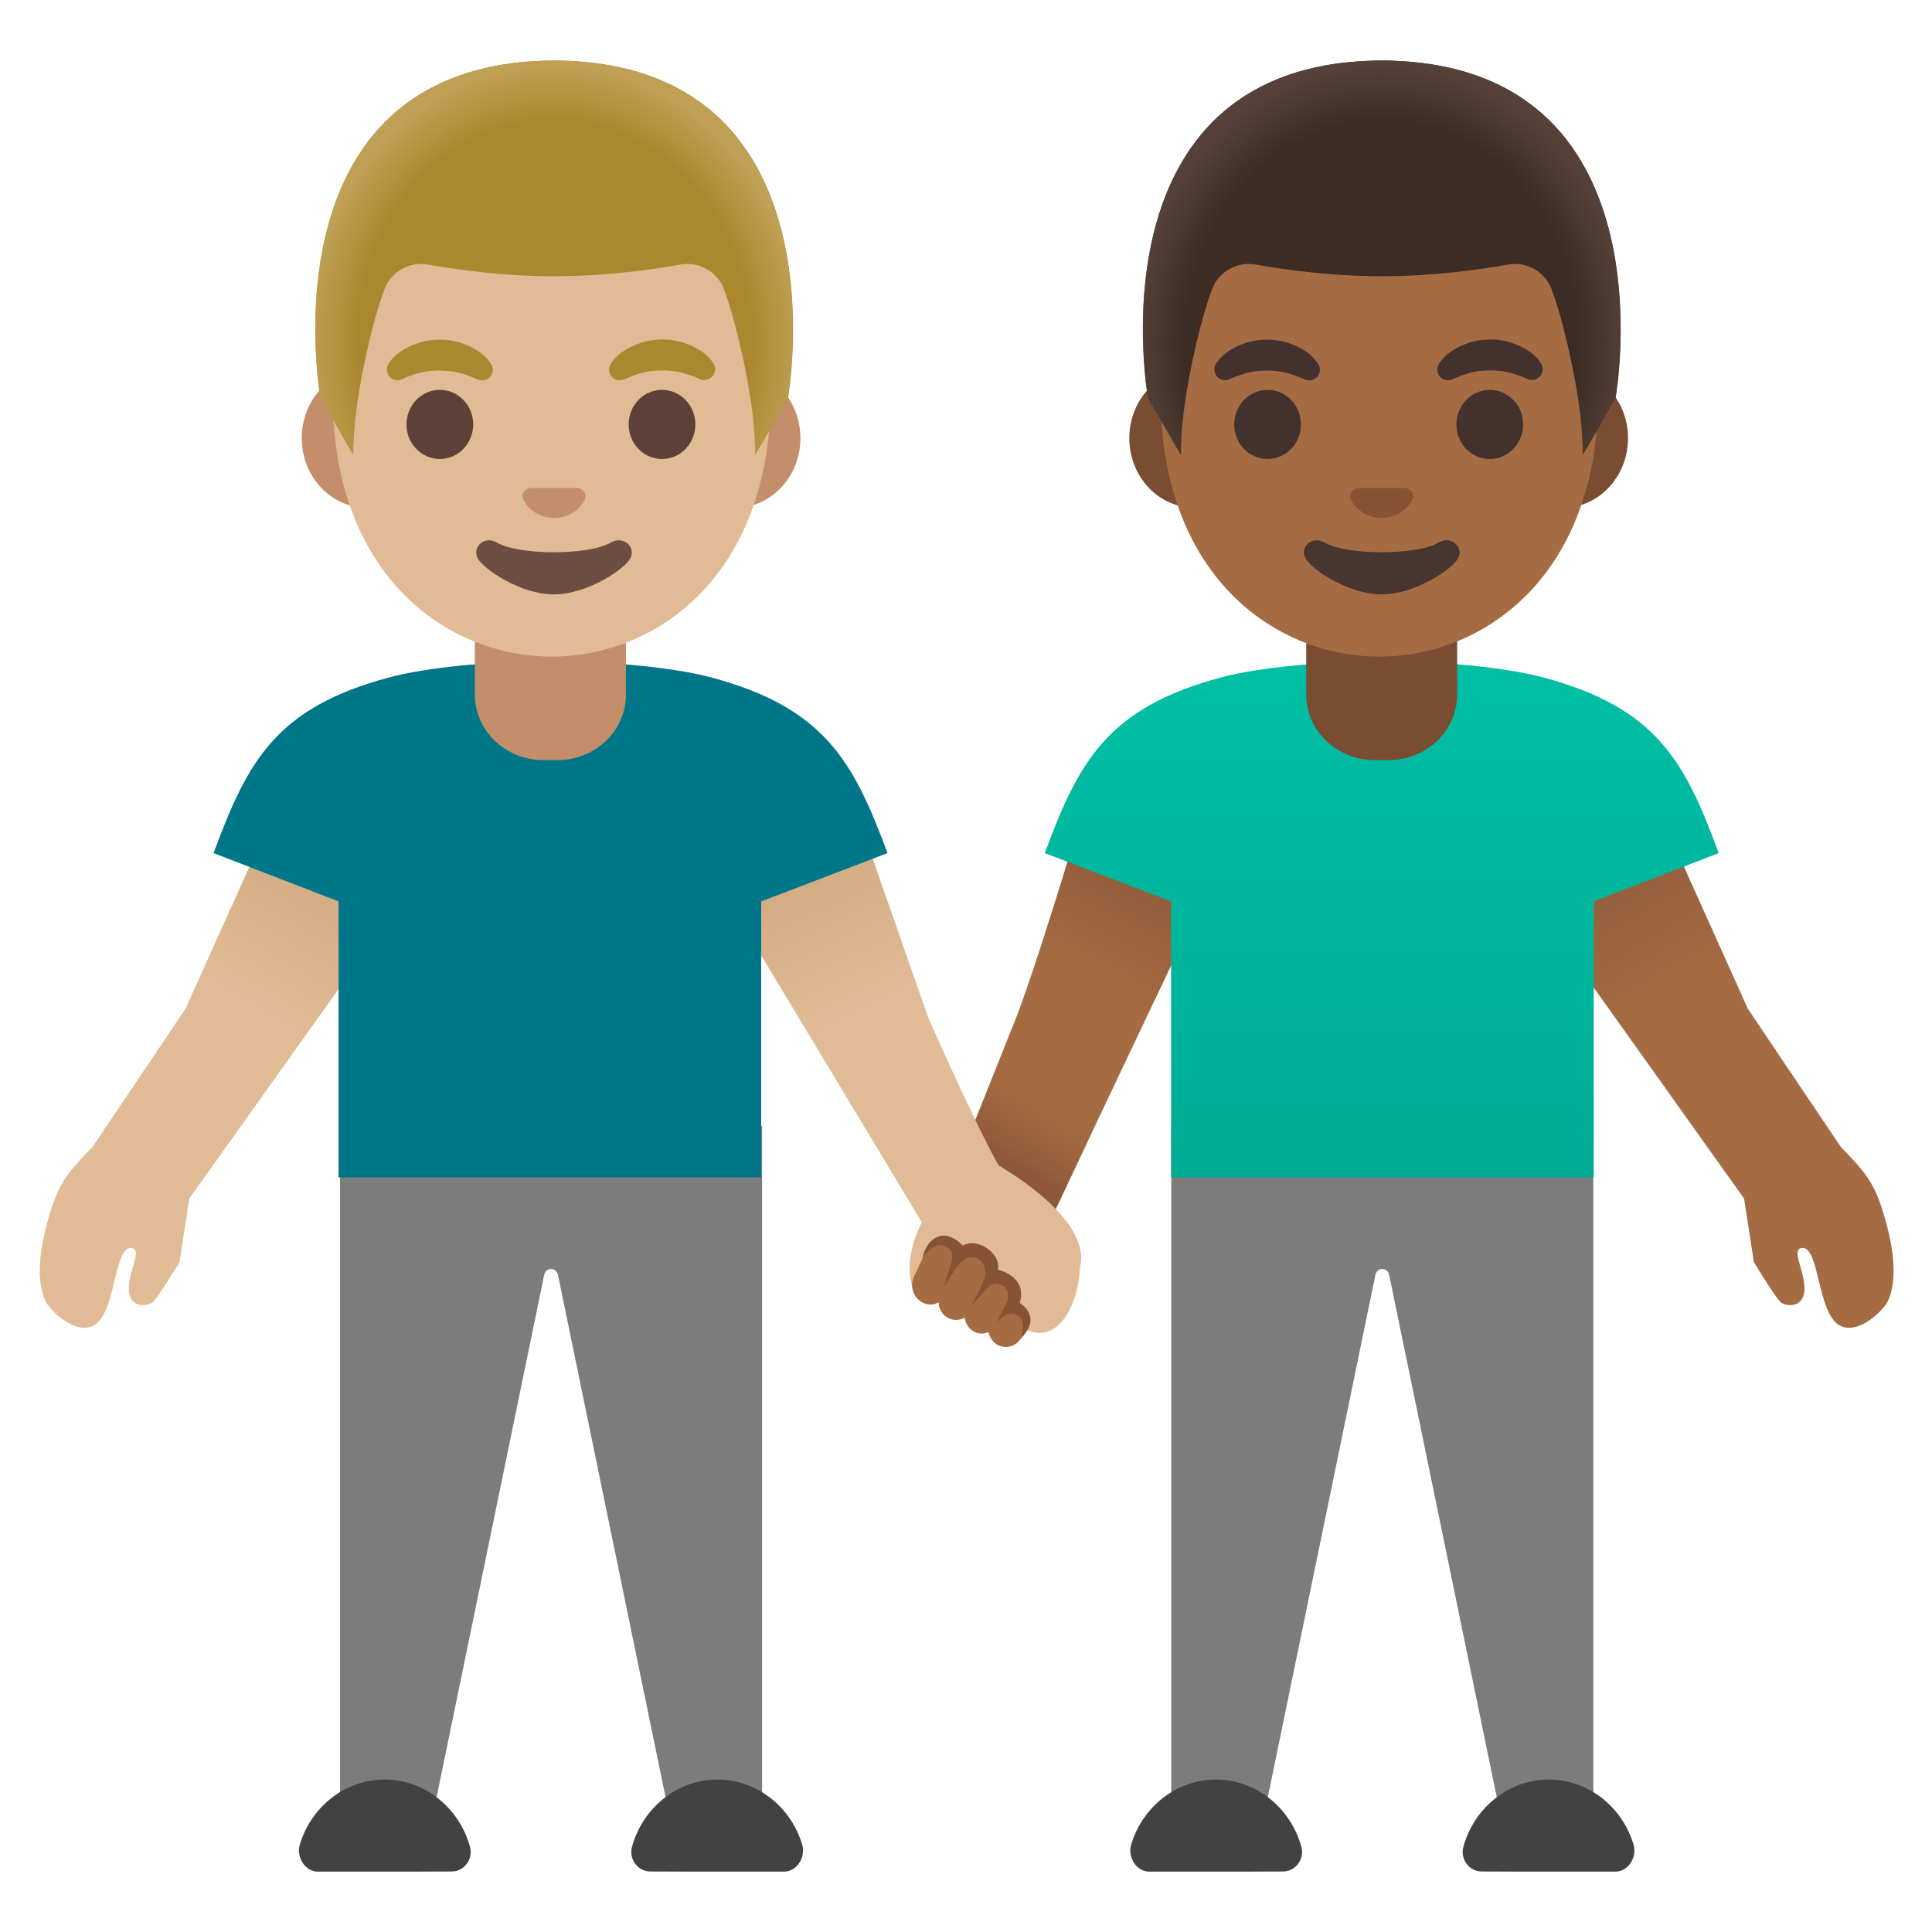 <svg enable-background="new 0 0 128 128" viewBox="0 0 128 128" xmlns="http://www.w3.org/2000/svg" xmlns:xlink="http://www.w3.org/1999/xlink"><linearGradient id="a" gradientTransform="matrix(-.988 .157 -.157 -.988 135.91 118.19)" gradientUnits="userSpaceOnUse" x1="48.37" x2="65.03" y1="71.26" y2="49.22"><stop offset="0" stop-color="#8d5738"/><stop offset=".402" stop-color="#a56c43"/></linearGradient><linearGradient id="b" gradientTransform="matrix(-1 0 0 -1 127.46 128)" gradientUnits="userSpaceOnUse" x1="23.73" x2="4.28" y1="74.51" y2="41.41"><stop offset="0" stop-color="#8d5738"/><stop offset=".401" stop-color="#a56c43"/></linearGradient><linearGradient id="c" gradientTransform="matrix(1 0 0 -1 0 128)" gradientUnits="userSpaceOnUse" x1="66.87" x2="70.29" y1="50.92" y2="56.52"><stop offset="0" stop-color="#8d5738"/><stop offset="1" stop-color="#a56c43" stop-opacity="0"/></linearGradient><linearGradient id="d" gradientTransform="matrix(-1 0 0 -1 127.46 128)" gradientUnits="userSpaceOnUse" x1="35.92" x2="35.92" y1="84.19" y2="50"><stop offset="0" stop-color="#00bfa5"/><stop offset=".705" stop-color="#00b29a"/><stop offset="1" stop-color="#00ab94"/></linearGradient><radialGradient id="e" cx="91.54" cy="105.23" gradientTransform="matrix(1 0 0 -1.128 0 141.44)" gradientUnits="userSpaceOnUse" r="16.36"><stop offset=".794" stop-color="#554138" stop-opacity="0"/><stop offset="1" stop-color="#554138"/></radialGradient><linearGradient id="f"><stop offset="0" stop-color="#cca47a"/><stop offset=".401" stop-color="#e0bb95"/></linearGradient><linearGradient id="g" gradientTransform="matrix(-.996 -.087 .087 -.996 187.25 139.67)" gradientUnits="userSpaceOnUse" x1="143.19" x2="123.59" xlink:href="#f" y1="74.62" y2="41.28"/><linearGradient id="h" gradientUnits="userSpaceOnUse" x1="24.36" x2="4.9" xlink:href="#f" y1="53.49" y2="86.59"/><radialGradient id="i" cx="36.71" cy="22.77" gradientTransform="matrix(1 0 0 1.128 0 -2.97)" gradientUnits="userSpaceOnUse" r="16.36"><stop offset=".794" stop-color="#bfa055" stop-opacity="0"/><stop offset="1" stop-color="#bfa055"/></radialGradient><path d="m71.96 53s-3.53 11.93-5 15.33l-4.39 11.02c-.7 1.55-.08 3.58 1.39 4.43 1.69.97 4.14.24 4.95-1.53l12.54-26.41-1.01-3.46z" fill="url(#a)"/><path d="m105.56 74.61v48.08h-5.65l-7.87-38.21c-.04-.24-.24-.41-.46-.41s-.42.17-.46.41l-7.87 38.21h-5.65v-48.08z" fill="#7c7c7c"/><path d="m102.61 124h4.45c.82-.02 1.41-.96 1.17-1.78-.74-2.5-2.99-4.32-5.62-4.32-2.68 0-4.96 1.9-5.66 4.46-.22.82.39 1.63 1.21 1.63 0 .01 4.45.01 4.45.01z" fill="#424242"/><path d="m80.56 124h-4.45c-.82-.02-1.41-.96-1.17-1.78.74-2.5 2.99-4.32 5.62-4.32 2.68 0 4.96 1.9 5.66 4.46.22.82-.39 1.63-1.21 1.63 0 .01-4.45.01-4.45.01z" fill="#424242"/><path d="m100.1 54.1 9.7-.6s4.5 10 6 13.33c0 0 4.24 6.32 6.17 9.17 1.88 1.92 2.36 2.62 3.04 5.19.75 2.83.4 4.38.04 5.06-.35.69-2.25 2.46-3.42 1.38-1.24-1.15-1.15-5.22-2.31-4.94-.6.15.16 1.36.23 2.56s-.85 1.41-1.5 1.08c-.33-.17-1.85-2.71-1.85-2.71l-.65-4.21-15.13-21.23z" fill="url(#b)"/><path d="m66.37 69.83-1.78 4.46 1.44 2.76 3.91 3.07 3.67-7.74z" fill="url(#c)"/><path d="m80.94 44.87c2.42-.64 6.65-1.06 10.65-1.06 4-.01 8.19.42 10.61 1.06 7.55 2.01 9.42 5.56 11.67 11.65l-8.28 3.2v18.28h-28v-18.28l-8.37-3.2c2.25-6.09 4.17-9.64 11.72-11.65z" fill="url(#d)"/><path d="m91.54 40.72h-5v5.3c0 2.4 2.04 4.34 4.54 4.34h.92c2.51 0 4.54-1.94 4.54-4.34v-5.3z" fill="#7a4c32"/><path d="m79.1 33.63c-2.36 0-4.28-2.07-4.28-4.6s1.92-4.6 4.28-4.6h24.48c2.36 0 4.28 2.07 4.28 4.6s-1.92 4.6-4.28 4.6z" fill="#7a4c32"/><path d="m91.39 43.5c-6.98 0-14.5-5.42-14.5-17.32 0-9.53 5.54-19.82 14.5-19.82s14.5 10.28 14.5 19.82c0 11.9-7.52 17.32-14.5 17.32z" fill="#a56c43"/><g fill="#42312c"><path d="m102.09 24.06s-.06-.08-.17-.23c-.03-.03-.05-.07-.09-.11-.05-.05-.1-.09-.16-.15-.06-.05-.12-.11-.19-.17s-.14-.1-.21-.15-.15-.1-.24-.15-.17-.09-.27-.14c-.09-.05-.19-.09-.3-.13s-.2-.08-.32-.12c-.22-.06-.45-.13-.68-.16-.24-.05-.48-.05-.73-.06-.25.01-.49.02-.73.06-.24.03-.47.1-.68.16-.11.04-.21.08-.32.12s-.2.08-.3.13c-.09.05-.18.1-.27.14-.08.05-.16.1-.24.15l-.21.15c-.06.05-.12.11-.17.15-.05.05-.1.09-.15.14-.04.05-.08.09-.11.13-.13.16-.2.26-.2.26-.22.32-.15.76.16.98.19.14.43.16.64.09l.13-.04s.08-.03.21-.09c.03-.01.07-.03.11-.05.04-.01.08-.03.13-.05.09-.04.19-.08.32-.11.06-.02.11-.04.17-.06.06-.01.12-.03.19-.05.03-.01.06-.02.1-.03.03-.01.07-.01.1-.02.07-.01.14-.03.21-.04.14-.02.3-.05.45-.05.15-.02.31-.01.46-.02.15.01.31 0 .46.02.15.01.3.04.45.05.07.01.14.03.21.04.03.01.07.01.1.02s.06.02.1.03c.06.02.13.03.19.05s.12.04.17.06c.06.02.11.03.16.05s.09.03.13.04.08.03.12.04c.04.02.09.04.13.06.16.08.26.12.26.12.37.15.8-.02.95-.39.09-.22.06-.48-.07-.67z"/><path d="m81.46 25.13s.09-.04.26-.12c.04-.02.08-.05.13-.06.04-.01.08-.02.12-.04.04-.01.08-.03.13-.04.05-.02.1-.03.16-.05s.11-.04.17-.06.12-.03.19-.05c.03-.01.06-.02.1-.03.03-.01.07-.01.1-.02.07-.01.14-.03.21-.04.14-.02.3-.05.45-.05.15-.02.31-.02.46-.02.15.01.31 0 .46.02.15.01.3.04.45.05.07.01.14.03.21.04.03.01.07.01.1.02s.06.02.1.03c.06.02.13.03.19.05s.12.04.17.06c.11.03.22.07.32.11.05.02.09.04.13.05.04.02.07.03.11.05.13.06.21.09.21.09l.12.04c.37.13.77-.06.9-.43.08-.23.03-.46-.09-.64 0 0-.07-.09-.2-.26-.03-.04-.07-.08-.11-.13-.04-.04-.09-.09-.15-.14-.05-.05-.11-.1-.17-.15s-.13-.1-.21-.15c-.07-.05-.15-.1-.24-.15s-.17-.09-.27-.14c-.09-.05-.19-.09-.3-.13s-.2-.08-.32-.12c-.22-.06-.45-.13-.68-.16-.24-.05-.48-.05-.73-.06-.25.01-.49.02-.73.06-.24.03-.47.1-.68.16-.11.04-.21.08-.32.12-.1.04-.2.08-.3.13-.09.05-.18.1-.27.14-.08.05-.16.1-.24.15l-.21.15c-.07.06-.13.11-.19.17-.06.05-.11.1-.16.15-.04.04-.07.08-.09.11-.11.14-.17.23-.17.23-.22.33-.14.78.19 1 .21.14.48.15.69.06z"/><ellipse cx="98.7" cy="28.12" rx="2.21" ry="2.29"/><ellipse cx="83.98" cy="28.12" rx="2.21" ry="2.29"/></g><path d="m87.77 35.95c1.43.85 6.1.85 7.53 0 .82-.49 1.66.26 1.32 1s-2.88 2.43-5.09 2.43-4.72-1.7-5.06-2.43c-.35-.74.48-1.48 1.3-1z" fill="#473530"/><path d="m89.81 32.37c.05-.02.09-.03.14-.04h3.17c.05.01.09.02.14.04.29.11.45.41.31.73-.13.32-.77 1.21-2.03 1.21s-1.9-.89-2.03-1.21c-.15-.31.02-.61.3-.73z" fill="#875334"/><path d="m91.55 4.01c-.01 0-.01 0-.01 0-19.47.1-15.48 22.34-15.48 22.34s2.19 3.85 2.18 3.77c-.07-3.11 1.17-8.61 2.06-10.95.44-1.18 1.67-1.87 2.91-1.64 1.91.34 4.95.77 8.3.77h.04.04c3.35 0 6.39-.43 8.3-.77 1.24-.23 2.47.46 2.91 1.64.88 2.34 2.13 7.84 2.06 10.95 0 .08 2.18-3.77 2.18-3.77s3.98-22.24-15.49-22.34z" fill="#3c2c23"/><path d="m107.03 26.35s3.99-22.24-15.48-22.34 0 0-.01 0 0 0-.01 0c-.3 0-.6.01-.89.02-.58.03-1.14.07-1.68.13 0 0-.01 0-.02 0-.04.01-.07.01-.11.01-16.38 2.07-12.78 22.18-12.78 22.18s2.19 3.85 2.18 3.77c-.07-3.11 1.17-8.61 2.06-10.95.44-1.18 1.67-1.87 2.91-1.64 1.91.34 4.95.77 8.3.77h.04.04c3.35 0 6.39-.43 8.3-.77 1.24-.23 2.47.46 2.91 1.64.88 2.34 2.13 7.84 2.06 10.95-.01.08 2.18-3.77 2.18-3.77z" fill="url(#e)"/><path d="m46.93 57.48 14.15 23.51s-1.53 2.62-.39 4.91c1.6 1.15 2.32-2.27 2.94-2.36 1.19-.18 3.08 4.56 4.34 4.56 2.41 1.04 3.53-2.18 3.57-4.08.91-3.31-5.37-6.79-5.37-6.79-1.68-3-4.67-9.8-4.67-9.8-1.21-3.45-4.82-13.8-4.82-13.8l-9.71-.25z" fill="url(#g)"/><path d="m22.53 74.61v48.08h5.65l7.87-38.21c.04-.24.24-.41.46-.41s.42.17.46.41l7.87 38.21h5.65v-48.08z" fill="#7c7c7c"/><path d="m25.48 124h-4.45c-.82-.02-1.41-.96-1.17-1.78.74-2.5 2.99-4.32 5.62-4.32 2.68 0 4.96 1.9 5.66 4.46.22.82-.39 1.63-1.21 1.63 0 .01-4.45.01-4.45.01z" fill="#424242"/><path d="m47.53 124h4.45c.82-.02 1.41-.96 1.17-1.78-.74-2.5-2.99-4.32-5.62-4.32-2.68 0-4.96 1.9-5.66 4.46-.22.82.39 1.63 1.21 1.63 0 .01 4.45.01 4.45.01z" fill="#424242"/><path d="m27.99 54.1-9.7-.6s-4.5 10-6 13.33c0 0-4.24 6.32-6.17 9.17-1.88 1.92-2.36 2.62-3.04 5.19-.75 2.83-.4 4.38-.04 5.06s2.25 2.46 3.42 1.38c1.24-1.15 1.15-5.22 2.31-4.94.6.15-.16 1.36-.23 2.56s.85 1.41 1.5 1.08c.33-.17 1.85-2.71 1.85-2.71l.65-4.21 15.13-21.24z" fill="url(#h)"/><path d="m47.08 44.87c-2.42-.64-6.65-1.06-10.65-1.06-4-.01-8.19.42-10.61 1.06-7.55 2.01-9.42 5.56-11.67 11.65l8.28 3.2v18.28h28v-18.28l8.37-3.2c-2.26-6.09-4.18-9.64-11.72-11.65z" fill="#007689"/><path d="m36.47 40.72h5v5.3c0 2.4-2.03 4.34-4.55 4.34h-.91c-2.51 0-4.55-1.94-4.55-4.34v-5.3z" fill="#c48e6a"/><path d="m24.27 33.63c-2.36 0-4.28-2.07-4.28-4.6s1.92-4.6 4.28-4.6h24.48c2.36 0 4.28 2.07 4.28 4.6s-1.92 4.6-4.28 4.6z" fill="#c48e6a"/><path d="m36.55 43.5c-6.98 0-14.51-5.42-14.51-17.32 0-9.53 5.54-19.82 14.51-19.82s14.51 10.28 14.51 19.82c0 11.9-7.53 17.32-14.51 17.32z" fill="#e0bb95"/><path d="m47.26 24.06s-.06-.08-.17-.23c-.03-.03-.05-.07-.09-.11-.05-.05-.1-.09-.16-.15-.06-.05-.12-.11-.19-.17s-.14-.1-.22-.15-.15-.1-.24-.15-.17-.09-.27-.14-.19-.09-.3-.13-.2-.08-.32-.12c-.22-.06-.45-.13-.69-.16-.24-.05-.48-.05-.73-.06-.24.01-.49.02-.73.06-.24.03-.47.1-.69.16-.11.04-.22.08-.32.12s-.2.08-.3.13c-.09.05-.18.1-.27.14-.08.05-.16.1-.24.15l-.22.15c-.06.05-.12.11-.17.15-.05.05-.1.09-.15.14-.04.05-.08.09-.11.13-.13.16-.2.26-.2.26-.22.32-.15.76.16.98.19.14.43.16.64.09l.13-.04s.08-.03.22-.09c.03-.01.07-.03.11-.05.04-.01.08-.03.13-.05.09-.04.19-.08.32-.11.06-.02.11-.04.17-.06.06-.01.12-.03.19-.05.03-.01.06-.02.1-.03.03-.01.07-.01.1-.02.07-.01.14-.03.22-.04.14-.02.3-.05.45-.05.15-.02.31-.01.46-.02.15.01.31 0 .46.02.15.01.3.04.45.05.07.01.14.03.22.04.03.01.07.01.1.02s.06.02.1.03c.06.02.13.03.19.05s.12.04.17.06c.06.02.11.03.16.05s.09.03.13.04.08.03.12.04c.04.02.09.04.13.06.16.08.26.12.26.12.37.15.8-.02.95-.39.1-.22.07-.48-.06-.67z" fill="#ab872f"/><path d="m26.63 25.13s.09-.04.26-.12c.04-.02.08-.05.13-.06.04-.01.08-.02.12-.04.04-.01.08-.03.13-.04.05-.02.1-.03.16-.05s.11-.04.17-.06.12-.03.19-.05c.03-.01.06-.02.1-.03.03-.01.07-.01.1-.02.07-.01.14-.03.22-.04.14-.02.3-.05.45-.05.15-.02.31-.02.46-.02.15.01.31 0 .46.02.15.01.3.04.45.05.07.01.14.03.22.04.03.01.07.01.1.02s.06.02.1.03c.06.02.13.03.19.05s.12.04.17.06c.11.03.23.07.32.11.05.02.09.04.13.05.04.02.07.03.11.05.13.06.22.09.22.09l.12.04c.37.13.77-.06.9-.43.08-.23.03-.46-.09-.64 0 0-.07-.09-.2-.26-.03-.04-.07-.08-.11-.13-.04-.04-.09-.09-.15-.14-.05-.05-.11-.1-.17-.15s-.13-.1-.22-.15c-.07-.05-.15-.1-.24-.15s-.17-.09-.27-.14c-.09-.05-.19-.09-.3-.13s-.2-.08-.32-.12c-.23-.06-.45-.13-.68-.16-.24-.05-.48-.05-.73-.06-.25.01-.49.02-.73.06-.24.03-.47.1-.68.16-.11.04-.22.08-.32.12s-.2.08-.3.13c-.09.05-.18.1-.27.14-.08.05-.16.1-.24.15l-.22.15c-.07.06-.13.11-.19.17-.06.05-.11.1-.16.15-.04.04-.07.08-.09.11-.11.14-.17.23-.17.23-.23.33-.14.78.19 1 .2.14.46.15.68.06z" fill="#ab872f"/><ellipse cx="43.86" cy="28.12" fill="#5d4037" rx="2.21" ry="2.29"/><ellipse cx="29.14" cy="28.12" fill="#5d4037" rx="2.21" ry="2.29"/><path d="m32.93 35.95c1.43.85 6.1.85 7.53 0 .82-.49 1.66.26 1.32 1s-2.88 2.43-5.09 2.43-4.72-1.7-5.06-2.43c-.34-.74.48-1.48 1.3-1z" fill="#6d4c41"/><path d="m34.98 32.37c.05-.02.09-.03.14-.04h3.17c.05.01.09.02.14.04.29.11.45.41.31.73-.13.32-.77 1.21-2.03 1.21-1.27 0-1.9-.89-2.03-1.21-.15-.31.01-.61.3-.73z" fill="#c48e6a"/><path d="m36.72 4.01c-.01 0-.01 0 0 0-.01 0-.01 0-.01 0-19.47.1-15.48 22.34-15.48 22.34s2.19 3.85 2.18 3.77c-.07-3.11 1.17-8.61 2.06-10.95.44-1.18 1.67-1.87 2.91-1.64 1.91.34 4.95.77 8.3.77h.04.04c3.35 0 6.39-.43 8.3-.77 1.24-.23 2.47.46 2.91 1.64.88 2.34 2.13 7.84 2.06 10.95 0 .08 2.18-3.77 2.18-3.77s3.97-22.24-15.49-22.34z" fill="#ab872f"/><path d="m52.19 26.35s3.99-22.24-15.48-22.34h-.01s0 0-.01 0c-.3 0-.6.01-.89.02-.58.03-1.14.07-1.68.13-.01 0-.01 0-.02 0-.02.01-.06.01-.1.02-16.38 2.06-12.78 22.17-12.78 22.17s2.19 3.85 2.18 3.77c-.07-3.11 1.17-8.61 2.06-10.95.44-1.18 1.67-1.87 2.91-1.64 1.91.34 4.95.77 8.3.77h.04.04c3.35 0 6.39-.43 8.3-.77 1.24-.23 2.47.46 2.91 1.64.88 2.34 2.13 7.84 2.06 10.95-.01.08 2.17-3.77 2.17-3.77z" fill="url(#i)"/><path d="m67.34 86.4c-.16-.07-.32-.11-.5-.11-.04 0-.07.01-.11.02l.05-.1c.28-.62.04-1.36-.55-1.66-.16-.08-.33-.12-.51-.12-.07 0-.14.02-.21.03.25-.6.03-1.31-.53-1.61-.17-.09-.35-.14-.54-.14-.26 0-.51.1-.71.26-.07-.37-.29-.72-.66-.91-.17-.09-.35-.13-.53-.13-.46 0-.87.27-1.07.7l-.92 1.96c-.29.62-.05 1.39.58 1.71.17.09.35.13.54.13s.36-.06.52-.14c.01.1 0 .2.03.29.1.32.3.58.58.73.17.09.35.14.54.14.21 0 .4-.06.57-.16.06.39.27.76.63.94.16.08.33.12.51.12.16 0 .31-.04.44-.11.08.38.3.72.65.89.16.07.32.11.5.11.47 0 .9-.29 1.09-.74l.18-.42c.3-.63.03-1.39-.57-1.68z" fill="#a56c43"/><path d="m67.56 86.32c.54-1.78-1.46-2.21-1.46-2.21.28-1.01-1.32-2.17-2.31-1.59-1.48-1.48-2.52-.13-2.66.81 0 0 .74-1.13 1.51-.77.52.24.51.74.35 1.22-.25.75-.46 1.51-.46 1.51s.56-.95 1.04-1.56c.16-.21.67-.63 1.21-.33.54.29.55.96.47 1.2-.26.82-.93 1.92-.93 1.92s.5-.51.92-.99c.33-.38.61-.62 1.11-.39.54.25.51.86.35 1.17-.33.66-.76 1.45-.76 1.45s.78-1.19 1.59-.52c.51.43.06 1.48.12 1.42 1.44-1.46-.09-2.34-.09-2.34z" fill="#875334"/></svg>